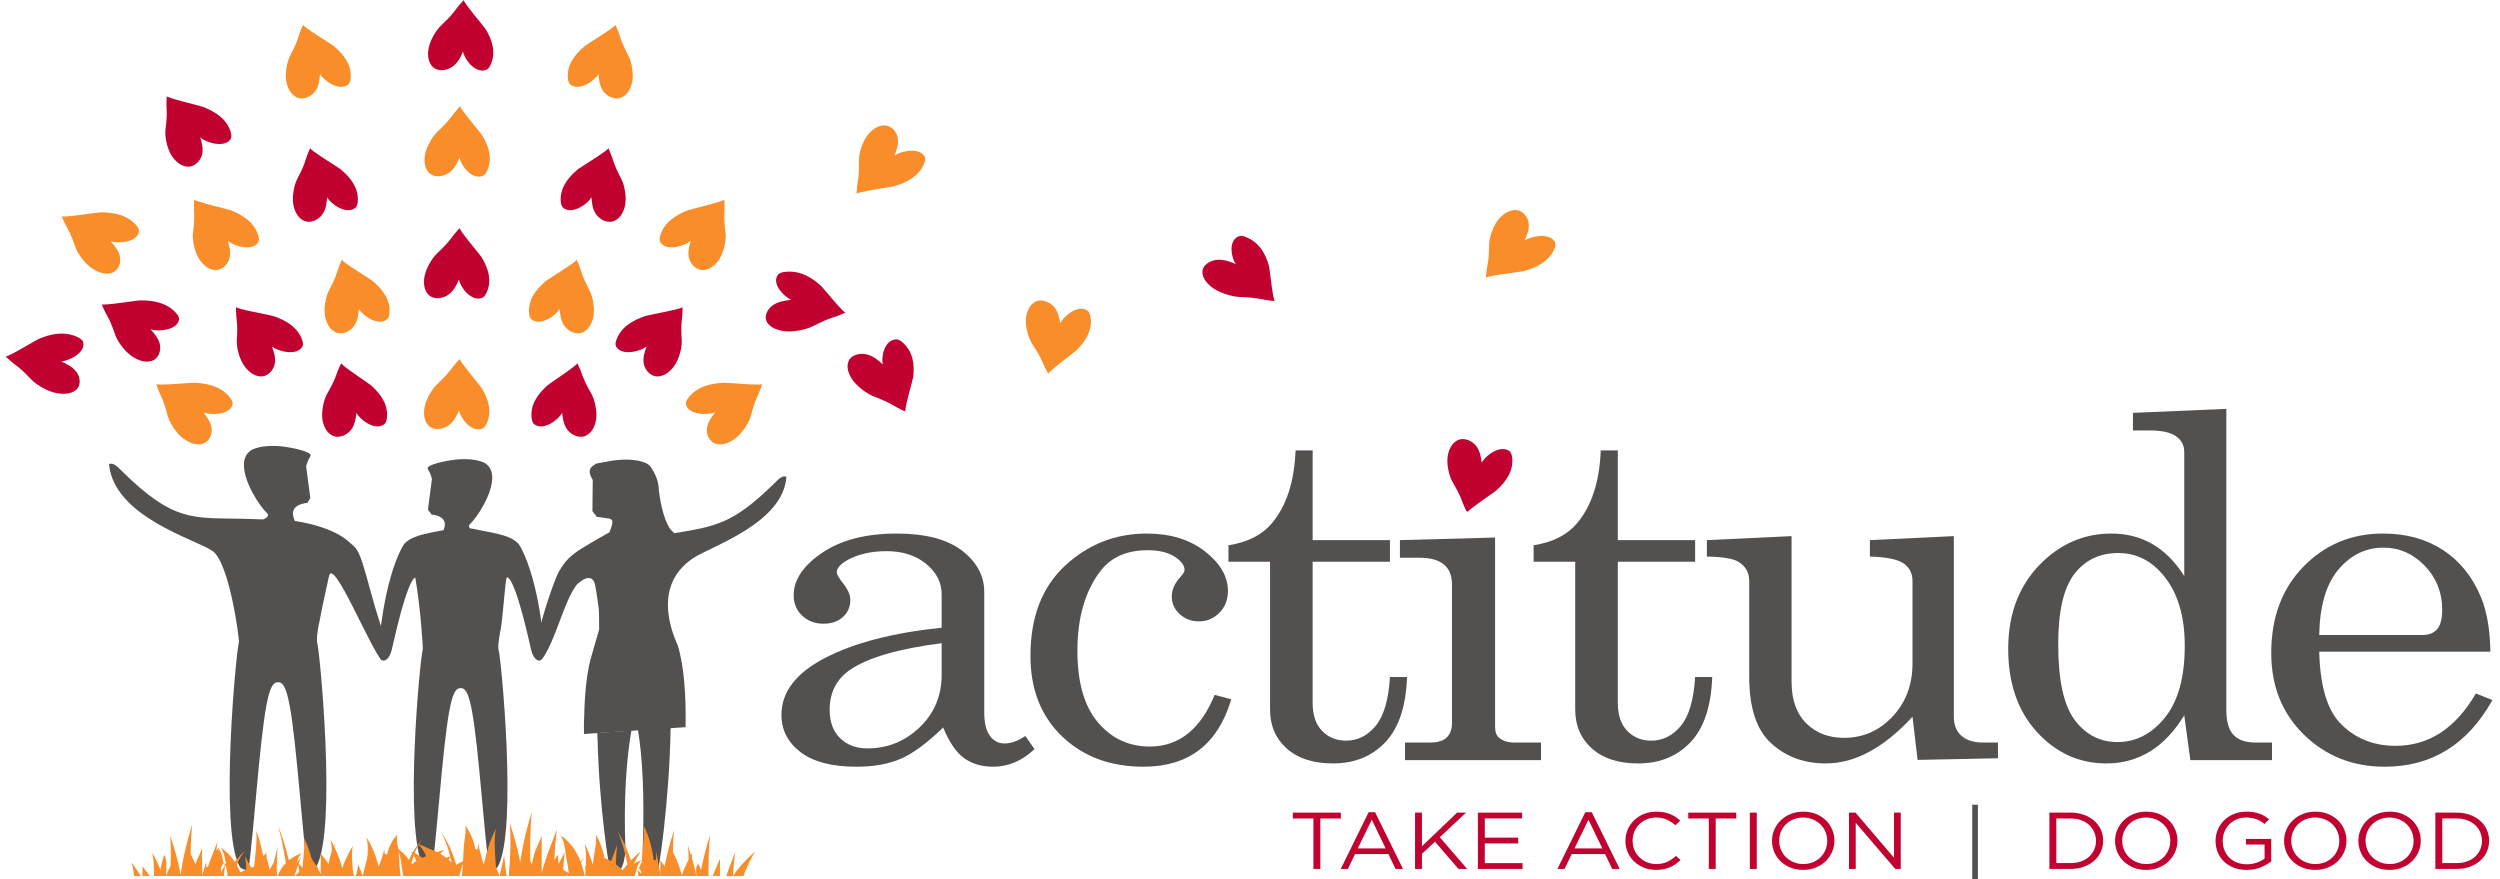 <svg width="236" height="83" viewBox="0 0 236 83" fill="none" xmlns="http://www.w3.org/2000/svg">
<g clip-path="url(#clip0_939_7118)">
<path d="M33.428 51.581C33.122 51.309 32.879 51.092 32.69 50.943C31.351 49.884 29.202 49.405 28.041 49.213L27.818 49.176L27.767 48.999C27.173 47.562 29.019 47.475 29.019 47.475L29.293 47.019L28.898 43.998L29.067 43.515C29.101 43.422 29.152 43.335 29.203 43.252C29.293 43.102 29.348 42.998 29.314 42.93C29.264 42.83 28.993 42.568 27.531 42.282C26.867 42.152 26.241 42.089 25.669 42.093C24.323 42.106 23.714 42.495 23.708 42.499C23.3 42.77 23.079 43.162 23.035 43.7C22.893 45.391 24.571 47.86 25.177 48.407C25.587 48.777 24.835 49.031 24.835 49.031L22.944 48.972C18.175 48.866 16.419 49.321 11.464 44.428C11.309 44.275 11.192 44.16 11.118 44.093C10.88 43.879 10.66 43.767 10.483 43.768C10.391 43.768 10.325 43.8 10.289 43.823C10.777 48.811 18.417 50.88 20.058 52.01C21.662 53.116 22.625 60.413 22.55 60.651C22.291 61.489 20.7 78.221 22.596 81.751C22.74 82.017 23.002 82.104 23.23 82.105C23.294 82.106 23.366 82.098 23.46 82.076C23.484 82.071 23.71 80.274 24.173 75.12C24.922 66.792 25.328 64.534 26.128 64.41L26.226 64.403C26.234 64.403 26.238 64.402 26.245 64.401C26.252 64.402 26.256 64.403 26.265 64.403L26.362 64.41C27.162 64.534 27.568 66.792 28.317 75.12C28.78 80.274 29.006 82.071 29.03 82.076C29.124 82.098 29.196 82.106 29.26 82.105C29.488 82.104 29.751 82.017 29.894 81.751C31.79 78.221 30.199 61.489 29.94 60.651C29.866 60.413 29.955 59.699 30.109 58.839H30.126C30.43 57.098 30.997 54.744 31.049 54.434C31.392 52.379 34.972 61.272 36.057 62.361L36.468 60.562C34.788 55.979 34.358 52.412 33.428 51.581Z" fill="#535050"/>
<path d="M49.108 51.577C48.483 50.437 46.284 50.309 44.533 49.892H44.398C44.268 49.786 44.186 49.638 44.383 49.459C44.971 48.929 46.596 46.537 46.459 44.899C46.416 44.378 46.201 43.998 45.806 43.736C45.8 43.732 45.211 43.355 43.907 43.343C43.352 43.339 42.746 43.4 42.103 43.526C40.687 43.802 40.424 44.057 40.375 44.153C40.343 44.22 40.396 44.321 40.483 44.465C40.533 44.546 40.582 44.63 40.615 44.72L40.779 45.188L40.396 48.115L40.75 48.581C40.75 48.581 42.449 48.64 41.874 50.033L41.87 50.045C40.278 50.36 38.551 50.587 38.009 51.577C36.132 55.006 35.753 61.17 35.721 61.187C35.69 62.82 36.687 62.656 36.997 61.27C38.316 55.368 38.973 54.577 39.202 54.519C39.705 57.389 39.944 61.194 39.905 61.322C39.654 62.133 38.112 78.342 39.949 81.762C40.088 82.02 40.342 82.104 40.563 82.105C40.625 82.106 40.695 82.098 40.786 82.077C40.809 82.072 41.028 80.331 41.477 75.339C42.203 67.27 42.595 65.082 43.371 64.963L43.465 64.957C43.474 64.957 43.477 64.954 43.484 64.954C43.491 64.954 43.495 64.957 43.503 64.957L43.597 64.963C44.373 65.082 44.766 67.27 45.491 75.339C45.94 80.331 46.159 82.072 46.182 82.077C46.273 82.098 46.343 82.106 46.405 82.105C46.626 82.104 46.88 82.02 47.019 81.762C48.856 78.342 47.314 62.133 47.064 61.322C46.992 61.09 47.078 60.399 47.228 59.566H47.244C47.485 58.186 47.648 55.312 47.817 54.547C47.817 54.547 48.419 53.658 50.12 61.27C50.429 62.656 51.426 62.82 51.395 61.187C51.364 61.17 50.985 55.006 49.108 51.577Z" fill="#535050"/>
<path d="M60.679 79.843C60.679 79.868 60.59 82.375 61.96 82.708C62.179 82.607 63.208 75.433 63.307 68.644L60.221 68.882C60.646 71.428 60.847 75.153 60.679 79.843Z" fill="#535050"/>
<path d="M56.398 69.658C56.404 69.75 56.411 69.831 56.417 69.916C56.563 76.186 57.541 82.615 57.754 82.708C59.125 82.393 59.036 80.016 59.036 79.992C58.866 75.519 59.128 71.644 59.606 68.97L60.815 68.869L56.389 69.192C56.393 69.346 56.39 69.509 56.398 69.658Z" fill="#535050"/>
<path d="M55.956 45.276C55.956 45.276 55.177 44.288 56.187 43.855C57.197 43.421 58.751 43.855 58.751 43.855L59.161 45.59L57.415 45.743L55.956 45.276Z" fill="#535050"/>
<path d="M74.058 44.967C73.891 44.966 73.686 45.071 73.462 45.271C73.393 45.335 73.283 45.443 73.138 45.586C69.171 49.504 67.507 49.685 63.653 50.336C63.521 50.214 63.399 50.085 63.281 49.954C62.573 48.969 62.232 46.856 62.182 46.067C62.123 45.149 61.646 44.429 61.646 44.429L61.636 44.432C61.525 44.17 61.355 43.953 61.106 43.788C61.1 43.784 60.496 43.398 59.16 43.385C58.592 43.381 57.971 43.444 57.312 43.573C55.861 43.857 56.236 43.755 56.186 43.855C56.153 43.923 55.79 44.353 55.879 44.501C55.93 44.584 55.753 44.704 55.788 44.797L55.955 45.276L55.925 48.258L56.346 48.793L57.519 48.955C57.657 49.068 58.086 48.903 57.529 50.251C57.529 50.251 56.238 50.956 54.864 51.804C53.47 52.664 53.129 53.375 52.752 53.969C52.549 54.289 51.402 57.215 50.639 60.569L51.256 62.1C52.478 60.348 53.263 56.709 54.44 55.202C54.44 55.202 55.587 54.021 56.053 54.866C56.053 54.866 56.053 54.866 56.053 54.866C56.059 54.875 56.064 54.889 56.071 54.899C56.098 54.954 56.124 55.015 56.146 55.087C56.197 55.254 56.381 56.349 56.524 57.477C56.576 58.508 56.555 59.431 56.555 59.432C56.474 59.741 56.424 59.853 55.889 61.738C55.421 63.245 55.207 65.253 55.154 67.416C55.117 68.067 55.112 68.691 55.13 69.288L59.556 68.991L61.63 68.832C61.631 68.838 61.632 68.845 61.633 68.852L64.719 68.645C64.768 65.727 64.591 62.891 63.977 60.918C63.952 60.734 61.115 55.491 65.504 52.644C67.204 51.541 73.917 49.391 74.24 45.019C74.206 44.997 74.144 44.967 74.058 44.967Z" fill="#535050"/>
<path d="M88.892 60.718C84.814 61.236 81.924 62.079 80.222 63.246C78.953 64.132 78.32 65.388 78.32 67.014C78.32 68.152 78.648 69.042 79.307 69.685C79.965 70.328 80.824 70.649 81.884 70.649C83.778 70.649 85.42 69.988 86.809 68.665C88.197 67.343 88.892 65.684 88.892 63.689V60.718ZM96.791 69.474L97.658 70.715C96.486 71.824 95.185 72.378 93.757 72.378C92.664 72.378 91.746 72.104 90.999 71.558C90.252 71.011 89.598 70.051 89.036 68.676C87.511 70.154 86.171 71.141 85.014 71.635C83.859 72.13 82.47 72.378 80.848 72.378C78.536 72.378 76.778 71.92 75.574 71.003C74.37 70.088 73.768 68.913 73.768 67.479C73.768 65.322 75.145 63.53 77.898 62.104C80.651 60.678 84.316 59.728 88.892 59.255V56.108C88.892 54.985 88.402 54.024 87.423 53.226C86.444 52.428 85.199 52.029 83.69 52.029C82.293 52.029 81.089 52.295 80.078 52.827C79.355 53.226 78.994 53.618 78.994 54.002C78.994 54.223 79.187 54.571 79.572 55.044C80.037 55.635 80.27 56.16 80.27 56.618C80.27 57.283 80.037 57.826 79.572 58.247C79.106 58.668 78.496 58.879 77.742 58.879C76.939 58.879 76.269 58.628 75.731 58.125C75.193 57.623 74.924 56.98 74.924 56.196C74.924 54.734 75.819 53.396 77.609 52.184C79.4 50.973 81.747 50.367 84.653 50.367C87.334 50.367 89.382 50.899 90.795 51.962C92.207 53.042 92.913 54.35 92.913 55.886V67.235C92.913 68.24 93.091 68.979 93.444 69.452C93.797 69.94 94.254 70.183 94.816 70.183C95.443 70.183 96.1 69.947 96.791 69.474Z" fill="#535050"/>
<path d="M114.664 65.595L116.229 66.016C114.977 70.257 112.215 72.378 107.944 72.378C104.814 72.378 102.253 71.424 100.262 69.518C98.271 67.612 97.275 65.078 97.275 61.915C97.275 58.25 98.368 55.409 100.551 53.392C102.735 51.375 105.303 50.367 108.258 50.367C110.475 50.367 112.305 50.928 113.748 52.051C115.194 53.174 115.917 54.423 115.917 55.797C115.917 56.625 115.647 57.309 115.109 57.848C114.572 58.388 113.932 58.657 113.196 58.657C112.473 58.657 111.862 58.428 111.365 57.972C110.866 57.516 110.617 56.963 110.617 56.315C110.617 55.667 110.891 55.049 111.437 54.459C111.692 54.179 111.821 53.958 111.821 53.796C111.821 53.369 111.508 52.953 110.882 52.548C110.256 52.143 109.405 51.94 108.33 51.94C106.371 51.94 104.886 52.597 103.875 53.911C102.429 55.815 101.707 58.324 101.707 61.438C101.707 64.405 102.349 66.653 103.634 68.18C104.918 69.707 106.555 70.472 108.546 70.472C111.291 70.472 113.331 68.846 114.664 65.595Z" fill="#535050"/>
<path d="M122.301 42.52H123.914V50.987H131.211V53.027H123.914V66.349C123.914 67.501 124.211 68.384 124.805 68.997C125.399 69.611 126.154 69.917 127.069 69.917C128.16 69.917 129.092 69.452 129.862 68.521C130.633 67.59 131.083 66.053 131.211 63.91H132.824C132.729 66.674 132.046 68.724 130.777 70.062C129.509 71.399 127.863 72.068 125.841 72.068C123.978 72.068 122.521 71.599 121.47 70.66C120.418 69.722 119.892 68.492 119.892 66.97V53.027H115.967V51.475C117.756 51.194 119.117 50.507 120.051 49.413C121.437 47.773 122.187 45.475 122.301 42.52Z" fill="#535050"/>
<path d="M132.153 50.987L141.136 50.743V68.609C141.136 69.097 141.265 69.444 141.521 69.652C141.891 69.947 142.356 70.094 142.918 70.094H145.471V71.757H132.635V70.094H135.019C135.726 70.094 136.242 69.936 136.572 69.618C136.901 69.301 137.066 68.839 137.066 68.233V55.155C137.066 54.327 136.809 53.703 136.296 53.281C135.781 52.86 135.019 52.65 134.008 52.65H132.153V50.987Z" fill="#535050"/>
<path d="M151.11 42.52H152.722V50.987H160.02V53.027H152.722V66.349C152.722 67.501 153.019 68.384 153.613 68.997C154.207 69.611 154.962 69.917 155.877 69.917C156.968 69.917 157.901 69.452 158.671 68.521C159.442 67.59 159.891 66.053 160.02 63.91H161.633C161.537 66.674 160.855 68.724 159.586 70.062C158.317 71.399 156.671 72.068 154.649 72.068C152.787 72.068 151.329 71.599 150.279 70.66C149.226 69.722 148.7 68.492 148.7 66.97V53.027H144.775V51.475C146.564 51.194 147.926 50.507 148.86 49.413C150.246 47.773 150.995 45.475 151.11 42.52Z" fill="#535050"/>
<path d="M169.125 50.611V64.376C169.125 66.061 169.585 67.361 170.506 68.277C171.428 69.193 172.617 69.652 174.076 69.652C175.869 69.652 177.395 68.983 178.654 67.645C179.911 66.308 180.54 64.635 180.54 62.624V54.844C180.54 54.135 180.263 53.585 179.709 53.193C179.155 52.802 178.092 52.583 176.519 52.539V50.987L184.441 50.611V67.656C184.441 68.44 184.682 69.042 185.164 69.463C185.645 69.884 186.32 70.094 187.187 70.094H188.608V71.58L181.021 71.735L180.54 67.656C179.194 69.12 177.839 70.221 176.476 70.959C175.113 71.698 173.735 72.068 172.34 72.068C170.305 72.068 168.598 71.439 167.219 70.183C165.824 68.942 165.127 66.836 165.127 63.866V54.844C165.127 54.046 164.783 53.44 164.092 53.027C163.611 52.731 162.623 52.568 161.13 52.539V50.987L169.125 50.611Z" fill="#535050"/>
<path d="M199.955 52.207C198.222 52.207 196.843 52.864 195.825 54.179C194.805 55.495 194.295 57.711 194.295 60.829C194.295 64.213 194.817 66.596 195.861 67.978C196.904 69.36 198.244 70.05 199.882 70.05C201.632 70.05 203.13 69.279 204.374 67.734C205.618 66.19 206.241 63.932 206.241 60.962C206.241 58.155 205.575 55.945 204.242 54.335C203.086 52.916 201.656 52.207 199.955 52.207ZM201.351 38.973L210.166 38.596V67.014C210.166 68.122 210.395 68.913 210.852 69.385C211.31 69.859 211.996 70.094 212.911 70.094H214.477V71.757H206.77L206.193 67.523C205.278 69.031 204.206 70.165 202.977 70.926C201.749 71.687 200.372 72.068 198.847 72.068C196.279 72.068 194.09 71.078 192.284 69.097C190.478 67.117 189.574 64.501 189.574 61.25C189.574 57.733 190.731 54.926 193.043 52.827C194.857 51.187 196.945 50.367 199.304 50.367C200.749 50.367 202.046 50.699 203.194 51.364C204.342 52.029 205.341 53.034 206.193 54.379V42.653C206.193 42.032 205.931 41.541 205.41 41.179C204.887 40.817 204.073 40.636 202.965 40.636H201.351V38.973Z" fill="#535050"/>
<path d="M218.935 59.942H228.712C229.29 59.942 229.738 59.762 230.061 59.399C230.381 59.038 230.542 58.421 230.542 57.548C230.542 55.923 229.991 54.542 228.892 53.404C227.792 52.266 226.496 51.697 225.003 51.697C223.333 51.697 221.916 52.384 220.752 53.758C219.589 55.133 218.982 57.194 218.935 59.942ZM235.093 61.517H218.935C219.014 64.679 219.656 66.911 220.86 68.211C222.241 69.674 223.999 70.406 226.134 70.406C229.282 70.406 231.81 68.757 233.721 65.462L235.287 66.083C232.942 70.28 229.554 72.378 225.124 72.378C222.104 72.378 219.564 71.373 217.502 69.363C215.438 67.354 214.406 64.782 214.406 61.649C214.406 58.28 215.422 55.557 217.453 53.481C219.483 51.405 221.984 50.367 224.955 50.367C227.138 50.367 229.025 50.884 230.615 51.919C232.204 52.953 233.399 54.438 234.202 56.374C234.764 57.733 235.061 59.448 235.093 61.517Z" fill="#535050"/>
<path d="M124.637 82.027H123.985V77.266H122.046V76.712H126.576V77.266H124.637V82.027Z" fill="#C10230"/>
<path d="M129.497 77.38L128.176 80.091H130.808L129.497 77.38ZM132.442 82.027H131.74L131.064 80.623H127.92L127.236 82.027H126.567L129.199 76.673H129.81L132.442 82.027Z" fill="#C10230"/>
<path d="M138.498 82.027H137.681L135.461 79.454L134.232 80.6V82.027H133.58V76.712H134.232V79.886L137.549 76.712H138.391L135.916 79.036L138.498 82.027Z" fill="#C10230"/>
<path d="M143.687 77.259H140.165V79.073H143.316V79.62H140.165V81.481H143.729V82.027H139.513V76.712H143.687V77.259Z" fill="#C10230"/>
<path d="M149.95 77.38L148.63 80.091H151.261L149.95 77.38ZM152.895 82.027H152.194L151.517 80.623H148.374L147.689 82.027H147.021L149.653 76.673H150.263L152.895 82.027Z" fill="#C10230"/>
<path d="M158.18 81.568C158.018 81.682 157.843 81.78 157.655 81.861C157.469 81.942 157.268 82.005 157.054 82.05C156.839 82.097 156.6 82.119 156.336 82.119C155.918 82.119 155.532 82.048 155.181 81.906C154.829 81.764 154.523 81.571 154.265 81.326C154.007 81.08 153.804 80.79 153.659 80.456C153.512 80.121 153.439 79.762 153.439 79.378C153.439 78.998 153.512 78.64 153.659 78.307C153.804 77.972 154.007 77.68 154.265 77.43C154.523 77.179 154.831 76.982 155.189 76.837C155.547 76.693 155.937 76.621 156.361 76.621C156.624 76.621 156.862 76.641 157.074 76.681C157.286 76.722 157.483 76.779 157.664 76.852C157.845 76.925 158.014 77.015 158.167 77.118C158.321 77.222 158.47 77.337 158.613 77.464L158.167 77.904C157.92 77.692 157.654 77.516 157.371 77.381C157.088 77.243 156.748 77.175 156.352 77.175C156.033 77.175 155.738 77.231 155.465 77.342C155.193 77.454 154.957 77.608 154.756 77.805C154.555 78.003 154.398 78.235 154.285 78.501C154.172 78.766 154.117 79.053 154.117 79.362C154.117 79.671 154.172 79.96 154.285 80.228C154.398 80.496 154.555 80.73 154.756 80.927C154.957 81.124 155.193 81.28 155.465 81.394C155.738 81.508 156.033 81.564 156.352 81.564C156.748 81.564 157.09 81.497 157.376 81.364C157.661 81.229 157.942 81.04 158.217 80.798L158.646 81.185C158.498 81.327 158.342 81.454 158.18 81.568Z" fill="#C10230"/>
<path d="M161.962 82.027H161.311V77.266H159.372V76.712H163.902V77.266H161.962V82.027Z" fill="#C10230"/>
<path d="M165.84 76.712V82.027H165.188V76.712H165.84Z" fill="#C10230"/>
<path d="M172.322 78.519C172.209 78.251 172.051 78.018 171.848 77.821C171.643 77.623 171.404 77.466 171.125 77.35C170.847 77.234 170.544 77.175 170.213 77.175C169.884 77.175 169.58 77.232 169.302 77.346C169.024 77.46 168.787 77.616 168.588 77.813C168.39 78.01 168.235 78.242 168.122 78.507C168.009 78.774 167.953 79.059 167.953 79.362C167.953 79.666 168.009 79.952 168.122 80.22C168.235 80.489 168.393 80.722 168.597 80.919C168.801 81.117 169.041 81.273 169.319 81.389C169.597 81.507 169.901 81.564 170.231 81.564C170.56 81.564 170.865 81.508 171.142 81.394C171.42 81.28 171.658 81.124 171.856 80.927C172.054 80.73 172.209 80.497 172.322 80.232C172.435 79.966 172.492 79.681 172.492 79.378C172.492 79.073 172.435 78.788 172.322 78.519ZM172.953 80.413C172.81 80.746 172.609 81.038 172.351 81.292C172.093 81.544 171.782 81.746 171.418 81.895C171.056 82.044 170.654 82.119 170.213 82.119C169.774 82.119 169.374 82.046 169.013 81.898C168.653 81.752 168.344 81.554 168.086 81.303C167.826 81.052 167.627 80.761 167.487 80.429C167.346 80.097 167.276 79.747 167.276 79.378C167.276 79.008 167.348 78.657 167.491 78.326C167.634 77.994 167.835 77.701 168.093 77.449C168.351 77.195 168.663 76.994 169.026 76.844C169.389 76.696 169.79 76.621 170.231 76.621C170.67 76.621 171.07 76.694 171.431 76.841C171.791 76.988 172.1 77.186 172.36 77.437C172.618 77.687 172.817 77.979 172.957 78.31C173.098 78.642 173.168 78.993 173.168 79.362C173.168 79.732 173.096 80.082 172.953 80.413Z" fill="#C10230"/>
<path d="M178.794 76.712H179.43V82.027H178.91L175.18 77.669V82.027H174.545V76.712H175.156L178.794 80.972V76.712Z" fill="#C10230"/>
<path d="M186.179 83V75.968H186.715V83H186.179Z" fill="#535050"/>
<path d="M197.692 78.55C197.58 78.291 197.42 78.067 197.214 77.877C197.007 77.687 196.756 77.538 196.459 77.43C196.162 77.32 195.831 77.266 195.469 77.266H194.115V81.473H195.469C195.831 81.473 196.162 81.42 196.459 81.314C196.756 81.208 197.007 81.06 197.214 80.87C197.42 80.68 197.58 80.458 197.692 80.205C197.805 79.952 197.862 79.676 197.862 79.377C197.862 79.084 197.805 78.807 197.692 78.55ZM198.315 80.413C198.167 80.74 197.956 81.023 197.685 81.261C197.412 81.498 197.087 81.686 196.71 81.823C196.334 81.959 195.919 82.027 195.469 82.027H193.464V76.712H195.469C195.919 76.712 196.334 76.779 196.71 76.913C197.087 77.047 197.412 77.234 197.685 77.471C197.956 77.709 198.167 77.99 198.315 78.314C198.464 78.638 198.538 78.987 198.538 79.362C198.538 79.736 198.464 80.087 198.315 80.413Z" fill="#C10230"/>
<path d="M204.705 78.519C204.593 78.251 204.434 78.018 204.231 77.821C204.028 77.623 203.787 77.466 203.509 77.35C203.232 77.234 202.927 77.175 202.598 77.175C202.268 77.175 201.964 77.232 201.686 77.346C201.407 77.46 201.17 77.616 200.972 77.813C200.774 78.01 200.619 78.242 200.506 78.507C200.394 78.774 200.337 79.059 200.337 79.362C200.337 79.666 200.394 79.952 200.506 80.22C200.619 80.489 200.777 80.722 200.981 80.919C201.184 81.117 201.425 81.273 201.702 81.389C201.98 81.507 202.284 81.564 202.614 81.564C202.944 81.564 203.248 81.508 203.526 81.394C203.803 81.28 204.041 81.124 204.239 80.927C204.438 80.73 204.593 80.497 204.705 80.232C204.819 79.966 204.875 79.681 204.875 79.378C204.875 79.073 204.819 78.788 204.705 78.519ZM205.337 80.413C205.194 80.746 204.993 81.038 204.734 81.292C204.476 81.544 204.165 81.746 203.802 81.895C203.439 82.044 203.038 82.119 202.598 82.119C202.157 82.119 201.757 82.046 201.397 81.898C201.037 81.752 200.728 81.554 200.469 81.303C200.211 81.052 200.011 80.761 199.87 80.429C199.731 80.097 199.66 79.747 199.66 79.378C199.66 79.008 199.732 78.657 199.875 78.326C200.018 77.994 200.218 77.701 200.477 77.449C200.736 77.195 201.046 76.994 201.409 76.844C201.773 76.696 202.174 76.621 202.614 76.621C203.054 76.621 203.454 76.694 203.815 76.841C204.174 76.988 204.485 77.186 204.743 77.437C205.001 77.687 205.201 77.979 205.341 78.31C205.481 78.642 205.551 78.993 205.551 79.362C205.551 79.732 205.479 80.082 205.337 80.413Z" fill="#C10230"/>
<path d="M213.41 81.88C213.016 82.039 212.575 82.119 212.085 82.119C211.629 82.119 211.221 82.048 210.86 81.906C210.5 81.764 210.192 81.57 209.936 81.321C209.681 81.073 209.485 80.782 209.35 80.448C209.215 80.114 209.148 79.757 209.148 79.378C209.148 79.013 209.219 78.663 209.359 78.33C209.499 77.995 209.695 77.701 209.949 77.449C210.201 77.195 210.506 76.994 210.86 76.844C211.215 76.696 211.609 76.621 212.045 76.621C212.286 76.621 212.507 76.635 212.709 76.667C212.909 76.697 213.096 76.742 213.269 76.803C213.443 76.864 213.605 76.938 213.756 77.027C213.908 77.115 214.055 77.215 214.198 77.327L213.777 77.782C213.667 77.692 213.551 77.609 213.431 77.536C213.31 77.463 213.179 77.399 213.038 77.346C212.899 77.293 212.744 77.251 212.577 77.221C212.409 77.19 212.223 77.175 212.02 77.175C211.701 77.175 211.406 77.234 211.137 77.351C210.867 77.467 210.636 77.625 210.443 77.822C210.251 78.019 210.1 78.251 209.99 78.518C209.879 78.784 209.825 79.067 209.825 79.366C209.825 79.686 209.878 79.981 209.986 80.252C210.093 80.524 210.246 80.758 210.443 80.956C210.642 81.154 210.881 81.308 211.161 81.42C211.443 81.532 211.759 81.587 212.11 81.587C212.44 81.587 212.751 81.536 213.043 81.431C213.334 81.327 213.579 81.201 213.777 81.053V79.727H212.02V79.195H214.404V81.308C214.134 81.531 213.803 81.721 213.41 81.88Z" fill="#C10230"/>
<path d="M220.662 78.519C220.55 78.251 220.391 78.018 220.188 77.821C219.984 77.623 219.744 77.466 219.465 77.35C219.188 77.234 218.884 77.175 218.554 77.175C218.224 77.175 217.921 77.232 217.642 77.346C217.365 77.46 217.127 77.616 216.929 77.813C216.73 78.01 216.575 78.242 216.462 78.507C216.35 78.774 216.294 79.059 216.294 79.362C216.294 79.666 216.35 79.952 216.462 80.22C216.575 80.489 216.734 80.722 216.937 80.919C217.141 81.117 217.381 81.273 217.659 81.389C217.937 81.507 218.241 81.564 218.571 81.564C218.901 81.564 219.205 81.508 219.483 81.394C219.76 81.28 219.998 81.124 220.196 80.927C220.394 80.73 220.55 80.497 220.662 80.232C220.775 79.966 220.832 79.681 220.832 79.378C220.832 79.073 220.775 78.788 220.662 78.519ZM221.294 80.413C221.15 80.746 220.949 81.038 220.691 81.292C220.433 81.544 220.122 81.746 219.759 81.895C219.396 82.044 218.994 82.119 218.554 82.119C218.114 82.119 217.714 82.046 217.354 81.898C216.994 81.752 216.684 81.554 216.426 81.303C216.167 81.052 215.968 80.761 215.827 80.429C215.687 80.097 215.616 79.747 215.616 79.378C215.616 79.008 215.688 78.657 215.831 78.326C215.975 77.994 216.175 77.701 216.434 77.449C216.692 77.195 217.003 76.994 217.366 76.844C217.73 76.696 218.131 76.621 218.571 76.621C219.011 76.621 219.411 76.694 219.771 76.841C220.131 76.988 220.441 77.186 220.7 77.437C220.958 77.687 221.157 77.979 221.297 78.31C221.438 78.642 221.508 78.993 221.508 79.362C221.508 79.732 221.436 80.082 221.294 80.413Z" fill="#C10230"/>
<path d="M227.675 78.519C227.562 78.251 227.404 78.018 227.201 77.821C226.998 77.623 226.757 77.466 226.479 77.35C226.202 77.234 225.897 77.175 225.568 77.175C225.237 77.175 224.933 77.232 224.656 77.346C224.377 77.46 224.139 77.616 223.942 77.813C223.744 78.01 223.588 78.242 223.475 78.507C223.363 78.774 223.307 79.059 223.307 79.362C223.307 79.666 223.363 79.952 223.475 80.22C223.588 80.489 223.746 80.722 223.95 80.919C224.154 81.117 224.394 81.273 224.672 81.389C224.95 81.507 225.253 81.564 225.583 81.564C225.914 81.564 226.218 81.508 226.495 81.394C226.773 81.28 227.011 81.124 227.209 80.927C227.407 80.73 227.562 80.497 227.675 80.232C227.788 79.966 227.844 79.681 227.844 79.378C227.844 79.073 227.788 78.788 227.675 78.519ZM228.306 80.413C228.164 80.746 227.962 81.038 227.704 81.292C227.445 81.544 227.135 81.746 226.772 81.895C226.409 82.044 226.007 82.119 225.568 82.119C225.127 82.119 224.727 82.046 224.367 81.898C224.006 81.752 223.697 81.554 223.439 81.303C223.18 81.052 222.98 80.761 222.84 80.429C222.701 80.097 222.63 79.747 222.63 79.378C222.63 79.008 222.702 78.657 222.845 78.326C222.987 77.994 223.188 77.701 223.446 77.449C223.706 77.195 224.016 76.994 224.379 76.844C224.742 76.696 225.144 76.621 225.583 76.621C226.023 76.621 226.423 76.694 226.785 76.841C227.144 76.988 227.454 77.186 227.712 77.437C227.971 77.687 228.171 77.979 228.31 78.31C228.451 78.642 228.521 78.993 228.521 79.362C228.521 79.732 228.449 80.082 228.306 80.413Z" fill="#C10230"/>
<path d="M234.127 78.55C234.014 78.291 233.855 78.067 233.649 77.877C233.443 77.687 233.191 77.538 232.894 77.43C232.597 77.32 232.267 77.266 231.904 77.266H230.551V81.473H231.904C232.267 81.473 232.597 81.42 232.894 81.314C233.191 81.208 233.443 81.06 233.649 80.87C233.855 80.68 234.014 80.458 234.127 80.205C234.24 79.952 234.297 79.676 234.297 79.377C234.297 79.084 234.24 78.807 234.127 78.55ZM234.75 80.413C234.602 80.74 234.392 81.023 234.12 81.261C233.847 81.498 233.522 81.686 233.146 81.823C232.769 81.959 232.355 82.027 231.904 82.027H229.898V76.712H231.904C232.355 76.712 232.769 76.779 233.146 76.913C233.522 77.047 233.847 77.234 234.12 77.471C234.392 77.709 234.602 77.99 234.75 78.314C234.899 78.638 234.973 78.987 234.973 79.362C234.973 79.736 234.899 80.087 234.75 80.413Z" fill="#C10230"/>
<path d="M12.582 33.719C13.117 34.042 13.694 34.225 14.241 34.093C14.965 33.918 15.236 33.103 15.086 32.482C14.956 31.947 14.591 31.503 14.219 31.094C14.945 31.321 16.714 31.177 16.896 30.192C16.936 29.974 16.806 29.768 16.664 29.6C15.806 28.59 14.483 28.327 13.159 28.36C12.884 28.367 9.609 28.891 9.594 28.714C10.179 30.118 10.229 29.729 10.892 31.642C11.104 32.253 11.824 33.26 12.582 33.719Z" fill="#C10230"/>
<path d="M80.349 35.661C80.049 35.141 79.904 34.595 80.098 34.106C80.354 33.459 81.26 33.285 81.919 33.481C82.485 33.649 82.931 34.025 83.34 34.404C83.162 33.716 83.481 32.109 84.563 32.034C84.803 32.017 85.014 32.155 85.182 32.301C86.196 33.18 86.358 34.418 86.2 35.628C86.167 35.879 85.297 38.832 85.487 38.862C84.022 38.196 84.447 38.187 82.439 37.402C81.798 37.151 80.776 36.399 80.349 35.661Z" fill="#C10230"/>
<path d="M73.924 31.247C73.293 31.143 72.739 30.911 72.44 30.469C72.045 29.883 72.457 29.119 73.03 28.764C73.524 28.458 74.121 28.367 74.697 28.305C74 28.01 72.823 26.786 73.427 25.956C73.561 25.772 73.81 25.705 74.038 25.673C75.415 25.483 76.573 26.129 77.509 26.991C77.703 27.17 79.689 29.624 79.832 29.505C78.359 30.154 78.614 29.84 76.703 30.809C76.092 31.118 74.817 31.394 73.924 31.247Z" fill="#C10230"/>
<path d="M63.581 34.636C63.207 35.114 62.739 35.474 62.177 35.53C61.432 35.604 60.863 34.931 60.763 34.302C60.677 33.76 60.846 33.225 61.036 32.721C60.444 33.171 58.736 33.617 58.185 32.756C58.063 32.566 58.105 32.33 58.173 32.127C58.583 30.902 59.717 30.222 60.967 29.819C61.226 29.735 64.489 29.15 64.435 28.98C64.432 30.483 64.235 30.136 64.356 32.141C64.394 32.782 64.112 33.958 63.581 34.636Z" fill="#C10230"/>
<path d="M5.433 37.128C6.064 37.226 6.672 37.181 7.115 36.858C7.703 36.43 7.596 35.583 7.187 35.07C6.835 34.628 6.308 34.357 5.788 34.119C6.553 34.058 8.11 33.274 7.848 32.305C7.789 32.09 7.58 31.949 7.377 31.848C6.151 31.239 4.824 31.487 3.626 32.006C3.377 32.114 0.606 33.803 0.515 33.647C1.662 34.716 1.538 34.342 2.98 35.849C3.441 36.331 4.538 36.987 5.433 37.128Z" fill="#C10230"/>
<path d="M23.129 34.636C23.503 35.114 23.971 35.474 24.533 35.53C25.278 35.604 25.847 34.931 25.947 34.302C26.033 33.76 25.863 33.225 25.674 32.721C26.266 33.171 27.974 33.617 28.525 32.756C28.647 32.566 28.605 32.33 28.537 32.127C28.128 30.902 26.993 30.222 25.743 29.819C25.484 29.735 22.221 29.15 22.275 28.98C22.278 30.483 22.475 30.136 22.354 32.141C22.316 32.782 22.598 33.958 23.129 34.636Z" fill="#C10230"/>
<path d="M30.465 39.755C30.593 40.332 30.858 40.838 31.346 41.102C31.991 41.451 32.811 41.054 33.183 40.518C33.504 40.056 33.589 39.505 33.642 38.974C33.98 39.608 35.337 40.662 36.224 40.086C36.42 39.958 36.488 39.728 36.517 39.517C36.691 38.245 35.961 37.196 35.003 36.355C34.803 36.18 32.092 34.411 32.217 34.276C31.547 35.648 31.882 35.406 30.875 37.187C30.554 37.757 30.285 38.936 30.465 39.755Z" fill="#C10230"/>
<path d="M16.246 14.759C16.59 15.255 17.036 15.639 17.594 15.724C18.333 15.836 18.942 15.194 19.08 14.57C19.198 14.033 19.062 13.491 18.904 12.977C19.467 13.457 21.145 13.991 21.747 13.16C21.881 12.976 21.854 12.738 21.798 12.532C21.463 11.288 20.372 10.55 19.149 10.083C18.895 9.986 15.672 9.234 15.737 9.067C15.649 10.569 15.866 10.232 15.624 12.227C15.546 12.866 15.757 14.055 16.246 14.759Z" fill="#C10230"/>
<path d="M27.729 19.504C27.878 20.077 28.161 20.574 28.658 20.822C29.316 21.152 30.12 20.73 30.473 20.183C30.777 19.711 30.841 19.158 30.875 18.625C31.236 19.248 32.63 20.259 33.496 19.657C33.688 19.523 33.746 19.291 33.768 19.079C33.896 17.802 33.128 16.776 32.139 15.965C31.934 15.797 29.159 14.113 29.279 13.974C28.66 15.365 28.986 15.114 28.045 16.925C27.744 17.504 27.518 18.691 27.729 19.504Z" fill="#C10230"/>
<path d="M40.422 4.794C40.367 5.381 40.466 5.935 40.852 6.316C41.363 6.819 42.272 6.652 42.794 6.235C43.244 5.876 43.494 5.37 43.709 4.874C43.838 5.57 44.815 6.935 45.842 6.614C46.07 6.543 46.206 6.34 46.298 6.145C46.857 4.971 46.48 3.774 45.821 2.717C45.684 2.498 43.627 0.094 43.789 -0.002C42.725 1.138 43.12 0.994 41.606 2.439C41.122 2.902 40.501 3.962 40.422 4.794Z" fill="#C10230"/>
<path d="M40.039 26.318C39.983 26.905 40.082 27.459 40.468 27.839C40.98 28.343 41.888 28.175 42.41 27.759C42.86 27.399 43.111 26.893 43.326 26.397C43.454 27.094 44.431 28.459 45.459 28.138C45.686 28.067 45.822 27.864 45.915 27.669C46.474 26.494 46.097 25.297 45.437 24.241C45.3 24.021 43.243 21.617 43.406 21.521C42.341 22.661 42.736 22.517 41.222 23.963C40.739 24.425 40.117 25.485 40.039 26.318Z" fill="#C10230"/>
<path d="M114.333 27.065C113.854 26.674 113.512 26.209 113.509 25.688C113.505 24.999 114.289 24.546 114.98 24.519C115.575 24.495 116.135 24.704 116.661 24.929C116.235 24.341 115.926 22.732 116.912 22.315C117.131 22.223 117.381 22.285 117.594 22.368C118.876 22.868 119.496 23.976 119.805 25.161C119.869 25.407 120.17 28.454 120.359 28.422C118.735 28.266 119.13 28.121 116.951 28.028C116.254 27.998 115.011 27.62 114.333 27.065Z" fill="#C10230"/>
<path d="M56.243 39.755C56.115 40.332 55.85 40.838 55.363 41.102C54.717 41.451 53.898 41.054 53.525 40.518C53.205 40.056 53.12 39.505 53.067 38.974C52.729 39.608 51.372 40.662 50.485 40.086C50.288 39.958 50.221 39.728 50.192 39.517C50.018 38.245 50.748 37.196 51.706 36.355C51.905 36.18 54.617 34.411 54.492 34.276C55.161 35.648 54.827 35.406 55.833 37.187C56.155 37.757 56.424 38.936 56.243 39.755Z" fill="#C10230"/>
<path d="M58.981 19.504C58.832 20.077 58.549 20.574 58.052 20.822C57.394 21.152 56.589 20.73 56.237 20.183C55.933 19.711 55.868 19.158 55.835 18.625C55.474 19.248 54.079 20.259 53.214 19.657C53.022 19.523 52.963 19.291 52.942 19.079C52.814 17.802 53.582 16.776 54.57 15.965C54.776 15.797 57.551 14.113 57.43 13.974C58.049 15.365 57.724 15.114 58.665 16.925C58.965 17.504 59.192 18.691 58.981 19.504Z" fill="#C10230"/>
<path d="M136.682 42.941C136.803 42.362 137.061 41.854 137.546 41.585C138.187 41.228 139.011 41.617 139.39 42.149C139.717 42.607 139.808 43.157 139.868 43.688C140.198 43.05 141.542 41.982 142.436 42.548C142.634 42.673 142.704 42.903 142.736 43.114C142.926 44.384 142.209 45.441 141.262 46.292C141.091 46.446 139.042 47.821 138.587 48.268C138.538 48.317 138.45 48.295 138.42 48.234C137.842 47.053 138.109 47.199 137.124 45.504C136.795 44.938 136.511 43.762 136.682 42.941Z" fill="#C10230"/>
<path d="M20.46 82.694H20.467L20.49 82.647C20.482 82.621 20.474 82.596 20.466 82.571C20.464 82.612 20.462 82.653 20.46 82.694Z" fill="#F88D2A"/>
<path d="M20.657 80.113C20.583 80.75 20.535 81.398 20.498 82.008C20.537 82.014 20.572 82.036 20.591 82.07C20.624 82.128 20.659 82.183 20.694 82.239C20.824 81.985 20.958 81.728 21.096 81.47C21.026 81.002 20.913 80.455 20.657 80.113Z" fill="#F88D2A"/>
<path d="M28.301 82.694C28.305 82.62 28.31 82.545 28.315 82.471C28.323 82.356 28.331 82.241 28.335 82.125C28.335 82.115 28.336 82.104 28.336 82.093C28.239 82.271 28.136 82.478 28.032 82.694H28.301Z" fill="#F88D2A"/>
<path d="M34.831 82.694C34.846 81.666 34.891 80.782 34.971 79.971C34.663 80.982 34.43 81.862 34.247 82.694H34.831Z" fill="#F88D2A"/>
<path d="M35.905 82.231C35.848 82.386 35.784 82.54 35.716 82.694H35.906L35.905 82.284C35.905 82.266 35.905 82.249 35.905 82.231Z" fill="#F88D2A"/>
<path d="M32.292 82.11L32.256 82.124V81.978C32.256 81.947 32.256 81.914 32.256 81.883C32.153 82.1 32.044 82.312 31.938 82.519L31.849 82.694H32.348L32.348 82.69C32.328 82.495 32.309 82.301 32.292 82.11Z" fill="#F88D2A"/>
<path d="M32.955 82.694H33.391C33.247 82.171 33.084 81.615 32.891 80.988C32.934 81.502 32.955 82.06 32.955 82.694Z" fill="#F88D2A"/>
<path d="M37.43 80.038C37.754 80.502 37.851 81.233 37.926 81.795C37.949 81.974 37.971 82.136 37.997 82.268C38.019 82.378 38.036 82.489 38.053 82.599L38.067 82.694H39.378C39.166 82.089 38.916 81.597 38.598 81.158C38.383 80.861 37.911 80.32 37.43 80.038Z" fill="#F88D2A"/>
<path d="M37.355 81.607C37.295 81.763 37.234 81.919 37.172 82.074L37.115 82.221C37.071 82.333 37.029 82.445 36.986 82.557L36.934 82.694H37.316C37.314 82.691 37.312 82.689 37.31 82.686L37.237 82.577L37.241 82.544C37.275 82.215 37.313 81.904 37.355 81.607Z" fill="#F88D2A"/>
<path d="M15.53 80.606L15.527 80.622C15.532 80.621 15.541 80.622 15.549 80.619L15.53 80.606Z" fill="#F88D2A"/>
<path d="M15.227 81.69C15.186 81.865 15.155 82.004 15.13 82.073C15.072 82.233 15.017 82.406 14.957 82.616L14.934 82.694H15.665C15.669 82.628 15.673 82.558 15.677 82.484C15.712 81.919 15.758 81.162 15.523 80.694C15.42 80.849 15.287 81.429 15.227 81.69Z" fill="#F88D2A"/>
<path d="M23.135 80.805C23.243 81.336 23.281 81.941 23.259 82.694H23.867L23.759 82.353C23.588 81.814 23.375 81.287 23.135 80.805Z" fill="#F88D2A"/>
<path d="M25.624 82.341L25.512 82.244C25.348 82.1 25.201 81.989 25.063 81.906L25.01 81.874L24.999 81.793C24.841 80.551 24.576 79.438 24.192 78.407C24.263 79.247 24.166 80.144 24.071 81.017C24.035 81.351 24 81.678 23.976 81.992L23.925 82.694H26.072C26.103 81.716 26.143 80.812 26.194 79.961C26.049 80.613 25.892 81.254 25.737 81.88L25.624 82.341Z" fill="#F88D2A"/>
<path d="M30.74 82.694H31.498C31.461 81.705 31.442 80.594 31.593 79.508C31.243 80.521 30.963 81.57 30.74 82.694Z" fill="#F88D2A"/>
<path d="M18.77 80.808C18.612 81.159 18.448 81.521 18.353 81.891C18.3 82.095 18.255 82.301 18.211 82.507L18.171 82.694H19.082C19.083 81.823 19.081 80.952 19.076 80.084C18.986 80.331 18.878 80.572 18.77 80.808Z" fill="#F88D2A"/>
<path d="M17.14 81.998L17.049 82.587L16.932 82.002C16.719 80.94 16.402 79.912 16.06 78.837C16.18 80.199 16.129 81.533 16.056 82.694H18.004L18.001 82.489C17.979 80.997 17.983 79.413 18.139 77.83C17.643 79.46 17.339 80.737 17.14 81.998Z" fill="#F88D2A"/>
<path d="M42.563 81.131L42.623 81.417L42.37 81.177C42.308 81.118 42.254 81.067 42.195 81.018C41.877 80.749 41.177 80.345 40.505 80.124L40.483 80.115C40.191 79.947 39.856 79.805 39.485 79.692C40.03 80.261 40.269 80.841 40.415 81.29L40.559 81.731L40.218 81.337C39.816 80.871 39.288 80.529 38.769 80.392C38.837 80.458 38.897 80.528 38.946 80.599C39.09 80.814 39.204 81.037 39.286 81.262C39.46 81.676 39.554 82.103 39.646 82.515C39.658 82.575 39.668 82.633 39.677 82.691V82.694H43.369C43.003 81.266 42.5 79.698 41.567 78.457C42.025 79.237 42.347 80.106 42.563 81.131Z" fill="#F88D2A"/>
<path d="M61.916 81.189L61.705 81.192C61.548 79.956 61.231 78.862 60.758 77.932C60.823 78.572 60.755 79.253 60.689 79.916L60.636 80.483C60.622 80.644 60.611 80.803 60.605 80.959C60.587 81.425 60.556 81.898 60.526 82.356L60.504 82.694H62.37C62.214 81.916 62.067 81.151 61.978 80.392C61.958 80.673 61.936 80.944 61.916 81.189Z" fill="#F88D2A"/>
<path d="M59.565 81.225L59.51 81.063C59.195 80.139 58.798 79.285 58.306 78.473C58.702 79.397 58.997 80.394 59.219 81.546L59.228 81.591L59.198 81.625C59.076 81.762 58.959 81.9 58.847 82.042L58.773 82.134L58.686 82.053C58.527 81.905 58.349 81.756 58.168 81.622L58.126 81.591L58.129 81.542C58.159 80.907 58.2 80.322 58.252 79.769C58.102 80.2 57.939 80.623 57.78 81.036L57.681 81.295L57.569 81.232C57.408 81.142 57.257 81.069 57.12 81.016L57.067 80.995L57.057 80.944C56.898 80.148 56.633 79.436 56.25 78.777C56.32 79.315 56.223 79.889 56.129 80.448C56.093 80.661 56.057 80.87 56.033 81.071L55.967 81.654L55.816 81.179C55.645 80.638 55.431 80.109 55.191 79.628C55.362 80.473 55.339 81.373 55.288 82.165L55.254 82.694H59.942C59.925 82.616 59.91 82.538 59.894 82.461C59.848 82.239 59.801 82.01 59.739 81.795L59.73 81.762L59.744 81.732C59.951 81.281 60.184 80.843 60.437 80.427L60.475 80.366C60.179 80.626 59.921 80.868 59.689 81.1L59.565 81.225Z" fill="#F88D2A"/>
<path d="M62.588 82.694H63.602L63.586 82.311C63.528 80.995 63.467 79.639 63.65 78.335C63.178 79.7 62.83 81.133 62.588 82.694Z" fill="#F88D2A"/>
<path d="M52.75 81.278L52.709 81.291C52.71 81.293 52.711 81.297 52.712 81.299L52.75 81.278Z" fill="#F88D2A"/>
<path d="M54.084 79.984C53.87 79.689 53.396 79.146 52.914 78.864C53.18 79.24 53.293 79.79 53.367 80.3L53.371 80.328L53.365 80.341L53.458 80.95C53.466 81.001 53.475 81.049 53.483 81.093C53.586 81.613 53.66 82.13 53.713 82.521L53.737 82.694H55.209L55.078 82.182C54.86 81.327 54.535 80.608 54.084 79.984Z" fill="#F88D2A"/>
<path d="M47.584 80.736C47.52 81.156 47.42 81.571 47.323 81.975C47.266 82.215 47.208 82.453 47.157 82.694H47.828L47.823 82.658C47.728 82.013 47.64 81.377 47.584 80.736Z" fill="#F88D2A"/>
<path d="M53.179 82.056L53.16 82.029L53.178 81.776C53.197 81.506 53.217 81.228 53.248 80.954L53.304 80.454C53.151 80.743 53.002 81.029 52.858 81.313L52.773 81.479L52.764 81.466L52.772 81.489L52.672 81.689C52.605 81.821 52.539 81.953 52.478 82.084L52.248 82.575L52.275 82.041C52.333 80.85 52.393 79.776 52.529 78.695L52.552 78.506L52.554 78.507C52.564 78.431 52.574 78.358 52.585 78.287C52.512 78.471 52.44 78.656 52.367 78.84C52.004 79.76 51.629 80.713 51.348 81.669L51.139 82.382L51.14 81.643C51.141 80.731 51.139 79.819 51.133 78.91C51.043 79.157 50.934 79.397 50.828 79.633C50.669 79.985 50.505 80.348 50.409 80.717C50.357 80.921 50.312 81.127 50.268 81.334L50.072 82.251L50.058 81.316C50.036 79.823 50.04 78.239 50.196 76.656C49.7 78.287 49.396 79.563 49.198 80.824L49.106 81.413L48.989 80.828C48.777 79.765 48.459 78.738 48.117 77.662C48.268 79.378 48.155 81.124 48.033 82.652L48.03 82.694H53.579L53.514 82.579C53.411 82.396 53.292 82.221 53.179 82.056Z" fill="#F88D2A"/>
<path d="M69.201 82.694H70.179C70.499 81.838 70.873 81.057 71.294 80.37C70.356 81.199 69.696 81.931 69.201 82.694Z" fill="#F88D2A"/>
<path d="M29.859 82.363L29.648 82.367C29.491 81.129 29.173 80.035 28.7 79.106C28.766 79.742 28.698 80.423 28.632 81.085L28.579 81.657C28.565 81.818 28.553 81.978 28.547 82.132C28.543 82.249 28.536 82.367 28.527 82.483C28.522 82.554 28.518 82.624 28.514 82.694H28.515H30.095C30.033 82.342 29.97 81.955 29.921 81.556C29.901 81.841 29.879 82.115 29.859 82.363Z" fill="#F88D2A"/>
<path d="M27.508 82.231L27.452 81.979C27.137 80.537 26.741 79.201 26.25 77.932C26.642 79.366 26.936 80.912 27.157 82.694H27.796C27.854 82.505 27.907 82.348 27.963 82.178C28.004 82.05 28.048 81.907 28.088 81.789C28.187 81.5 28.283 81.234 28.38 80.986L28.418 80.888C28.123 81.295 27.864 81.673 27.632 82.037L27.508 82.231Z" fill="#F88D2A"/>
<path d="M20.857 80.037C20.87 80.055 20.879 80.079 20.891 80.098C20.915 80.135 20.936 80.176 20.957 80.217C21.001 80.299 21.041 80.384 21.075 80.476C21.092 80.522 21.109 80.567 21.124 80.615C21.156 80.714 21.183 80.815 21.206 80.918C21.216 80.961 21.227 81.001 21.236 81.044C21.265 81.187 21.291 81.331 21.311 81.473L21.315 81.503L21.308 81.517L21.402 82.124C21.41 82.175 21.418 82.224 21.427 82.267C21.448 82.374 21.464 82.48 21.48 82.586C21.485 82.622 21.49 82.658 21.496 82.694H22.821C22.617 82.117 22.357 81.613 22.027 81.158C21.814 80.864 21.34 80.32 20.857 80.037Z" fill="#F88D2A"/>
<path d="M20.529 79.46C20.459 79.639 20.389 79.817 20.318 79.995C19.972 80.875 19.615 81.783 19.338 82.694H20.248C20.26 82.453 20.279 82.185 20.294 81.927C20.306 81.732 20.315 81.55 20.33 81.349C20.366 80.861 20.411 80.361 20.473 79.869L20.496 79.68L20.498 79.681C20.508 79.606 20.518 79.532 20.529 79.46Z" fill="#F88D2A"/>
<path d="M20.718 82.653L20.707 82.637L20.707 82.636L20.714 82.663L20.7 82.694H21.144L21.146 82.66C21.158 82.483 21.171 82.305 21.191 82.128L21.248 81.631L21.248 81.629C21.094 81.917 20.945 82.204 20.802 82.488L20.718 82.653Z" fill="#F88D2A"/>
<path d="M69.215 80.938L69.173 81.046C68.944 81.624 68.742 82.165 68.554 82.694H69.193L69.199 82.604C69.212 82.375 69.227 82.145 69.246 81.917L69.302 81.269L69.307 81.289C69.339 80.99 69.375 80.705 69.414 80.432C69.348 80.601 69.281 80.77 69.215 80.938Z" fill="#F88D2A"/>
<path d="M45.755 81.231L45.663 81.639L45.545 81.234C45.387 80.691 45.238 80.158 45.147 79.628C45.128 79.822 45.106 80.009 45.086 80.178L44.875 80.18C44.718 79.328 44.401 78.573 43.928 77.932C43.993 78.372 43.925 78.842 43.858 79.299C43.822 79.551 43.787 79.789 43.774 80.019C43.766 80.173 43.757 80.364 43.747 80.573C43.714 81.246 43.67 82.156 43.609 82.694H46.809L46.811 82.554C46.827 82.027 46.791 81.478 46.757 80.947C46.698 80.041 46.638 79.108 46.82 78.21C46.346 79.157 45.996 80.149 45.755 81.231Z" fill="#F88D2A"/>
<path d="M64.994 82.694H65.753C65.543 81.728 65.256 80.788 64.947 79.808C65.023 80.668 65.038 81.604 64.994 82.694Z" fill="#F88D2A"/>
<path d="M67.659 81.78C67.525 82.077 67.387 82.383 67.291 82.694H67.966V82.534C67.966 82.041 67.965 81.548 67.963 81.056C67.873 81.302 67.765 81.543 67.659 81.78Z" fill="#F88D2A"/>
<path d="M66.883 82.694C66.876 81.524 66.891 80.18 67.027 78.799C66.575 80.288 66.276 81.517 66.077 82.694H66.883Z" fill="#F88D2A"/>
<path d="M40.044 38.666C39.989 39.253 40.088 39.807 40.474 40.187C40.985 40.691 41.894 40.524 42.416 40.107C42.866 39.748 43.116 39.241 43.331 38.745C43.46 39.442 44.437 40.807 45.465 40.486C45.692 40.415 45.828 40.212 45.921 40.017C46.48 38.843 46.103 37.646 45.443 36.589C45.306 36.37 43.249 33.966 43.411 33.869C42.347 35.01 42.742 34.865 41.228 36.311C40.745 36.773 40.123 37.834 40.044 38.666Z" fill="#F88D2A"/>
<path d="M17.369 41.441C17.881 41.799 18.444 42.02 19.001 41.923C19.74 41.795 20.072 41 19.967 40.37C19.876 39.828 19.544 39.361 19.201 38.928C19.912 39.202 21.694 39.174 21.948 38.203C22.005 37.988 21.89 37.773 21.76 37.596C20.976 36.532 19.671 36.183 18.343 36.13C18.067 36.118 14.75 36.428 14.748 36.25C15.23 37.69 15.308 37.305 15.831 39.257C15.998 39.882 16.643 40.933 17.369 41.441Z" fill="#F88D2A"/>
<path d="M8.807 25.411C9.342 25.735 9.919 25.918 10.465 25.786C11.19 25.61 11.461 24.796 11.311 24.174C11.181 23.64 10.816 23.196 10.444 22.786C11.171 23.013 12.939 22.87 13.121 21.885C13.161 21.666 13.031 21.461 12.889 21.293C12.031 20.282 10.708 20.02 9.384 20.052C9.109 20.059 5.834 20.584 5.819 20.407C6.404 21.81 6.454 21.421 7.117 23.334C7.33 23.946 8.048 24.953 8.807 25.411Z" fill="#F88D2A"/>
<path d="M18.843 24.516C19.187 25.012 19.633 25.396 20.19 25.481C20.93 25.593 21.539 24.951 21.677 24.328C21.795 23.79 21.659 23.248 21.5 22.735C22.064 23.215 23.742 23.748 24.344 22.917C24.478 22.733 24.451 22.496 24.395 22.289C24.06 21.045 22.969 20.308 21.746 19.841C21.492 19.744 18.27 18.992 18.334 18.825C18.246 20.326 18.463 19.99 18.221 21.985C18.143 22.623 18.353 23.812 18.843 24.516Z" fill="#F88D2A"/>
<path d="M30.724 30.032C30.873 30.605 31.156 31.103 31.653 31.351C32.311 31.68 33.115 31.258 33.468 30.711C33.772 30.239 33.836 29.686 33.87 29.153C34.231 29.777 35.626 30.788 36.491 30.185C36.683 30.052 36.742 29.82 36.763 29.608C36.891 28.331 36.123 27.305 35.134 26.494C34.929 26.325 32.154 24.641 32.275 24.503C31.655 25.894 31.981 25.642 31.04 27.454C30.739 28.033 30.513 29.22 30.724 30.032Z" fill="#F88D2A"/>
<path d="M40.09 14.809C40.035 15.396 40.134 15.95 40.52 16.33C41.031 16.834 41.94 16.667 42.462 16.25C42.912 15.891 43.162 15.385 43.377 14.888C43.506 15.585 44.483 16.95 45.51 16.629C45.738 16.558 45.874 16.355 45.967 16.16C46.525 14.986 46.149 13.789 45.489 12.732C45.352 12.513 43.295 10.109 43.457 10.012C42.393 11.153 42.788 11.008 41.274 12.454C40.79 12.916 40.169 13.977 40.09 14.809Z" fill="#F88D2A"/>
<path d="M27.063 7.861C27.212 8.434 27.495 8.931 27.992 9.18C28.65 9.509 29.454 9.086 29.807 8.539C30.111 8.068 30.175 7.515 30.209 6.982C30.57 7.605 31.964 8.617 32.83 8.014C33.022 7.88 33.081 7.648 33.102 7.436C33.23 6.16 32.462 5.133 31.473 4.323C31.268 4.154 28.493 2.47 28.613 2.331C27.994 3.723 28.32 3.47 27.379 5.282C27.078 5.862 26.852 7.048 27.063 7.861Z" fill="#F88D2A"/>
<path d="M96.869 29.921C96.96 29.338 97.193 28.819 97.663 28.529C98.285 28.145 99.128 28.498 99.534 29.013C99.884 29.457 100.003 30.002 100.091 30.53C100.387 29.879 101.675 28.754 102.597 29.28C102.801 29.397 102.883 29.624 102.926 29.833C103.181 31.093 102.518 32.18 101.615 33.071C101.427 33.256 98.832 35.168 98.966 35.296C98.21 33.963 98.559 34.186 97.442 32.462C97.085 31.911 96.741 30.748 96.869 29.921Z" fill="#F88D2A"/>
<path d="M141.528 20.634C141.936 20.18 142.429 19.849 142.995 19.828C143.743 19.8 144.262 20.506 144.316 21.14C144.362 21.687 144.154 22.209 143.929 22.702C144.552 22.289 146.289 21.948 146.776 22.841C146.884 23.039 146.825 23.271 146.743 23.47C146.245 24.667 145.063 25.276 143.787 25.602C143.522 25.669 140.225 26.052 140.266 26.225C140.378 24.725 140.55 25.084 140.574 23.076C140.583 22.434 140.949 21.277 141.528 20.634Z" fill="#F88D2A"/>
<path d="M55.986 30.032C55.837 30.605 55.553 31.103 55.057 31.351C54.399 31.68 53.594 31.258 53.242 30.711C52.938 30.239 52.873 29.686 52.84 29.153C52.479 29.777 51.084 30.788 50.219 30.185C50.027 30.052 49.968 29.82 49.947 29.608C49.819 28.331 50.587 27.305 51.575 26.494C51.78 26.325 54.556 24.641 54.435 24.503C55.054 25.894 54.729 25.642 55.67 27.454C55.97 28.033 56.196 29.22 55.986 30.032Z" fill="#F88D2A"/>
<path d="M69.341 41.441C68.829 41.799 68.265 42.02 67.708 41.923C66.969 41.795 66.637 41 66.743 40.37C66.833 39.828 67.166 39.361 67.508 38.928C66.797 39.202 65.016 39.174 64.761 38.203C64.705 37.988 64.819 37.773 64.949 37.596C65.733 36.532 67.039 36.183 68.366 36.13C68.642 36.118 71.96 36.428 71.962 36.25C71.48 37.69 71.401 37.305 70.878 39.257C70.711 39.882 70.066 40.933 69.341 41.441Z" fill="#F88D2A"/>
<path d="M81.968 12.678C82.363 12.215 82.847 11.873 83.411 11.838C84.159 11.793 84.697 12.487 84.768 13.119C84.83 13.664 84.637 14.192 84.426 14.689C85.037 14.261 86.763 13.88 87.275 14.761C87.388 14.957 87.337 15.19 87.259 15.39C86.795 16.599 85.631 17.235 84.364 17.591C84.101 17.665 80.814 18.125 80.861 18.297C80.932 16.795 81.112 17.149 81.082 15.142C81.072 14.5 81.407 13.335 81.968 12.678Z" fill="#F88D2A"/>
<path d="M67.867 24.516C67.522 25.012 67.077 25.396 66.519 25.481C65.78 25.593 65.171 24.951 65.033 24.328C64.914 23.79 65.051 23.248 65.209 22.735C64.646 23.215 62.967 23.748 62.365 22.917C62.232 22.733 62.259 22.496 62.315 22.289C62.649 21.045 63.741 20.308 64.963 19.841C65.218 19.744 68.44 18.992 68.375 18.825C68.464 20.326 68.246 19.99 68.489 21.985C68.566 22.623 68.356 23.812 67.867 24.516Z" fill="#F88D2A"/>
<path d="M59.647 7.861C59.498 8.434 59.215 8.931 58.718 9.18C58.06 9.509 57.255 9.086 56.903 8.539C56.599 8.068 56.534 7.515 56.5 6.982C56.14 7.605 54.745 8.617 53.88 8.014C53.688 7.88 53.629 7.648 53.608 7.436C53.48 6.16 54.248 5.133 55.236 4.323C55.442 4.154 58.217 2.47 58.096 2.331C58.715 3.723 58.39 3.47 59.331 5.282C59.632 5.862 59.858 7.048 59.647 7.861Z" fill="#F88D2A"/>
<path d="M60.95 82.694H60.944L60.926 82.674C60.932 82.662 60.938 82.651 60.945 82.64C60.946 82.658 60.948 82.676 60.95 82.694Z" fill="#F88D2A"/>
<path d="M60.76 81.238C60.834 81.598 60.882 81.963 60.919 82.307C60.88 82.311 60.845 82.323 60.826 82.342C60.793 82.375 60.758 82.406 60.722 82.438C60.593 82.294 60.459 82.15 60.32 82.004C60.391 81.74 60.504 81.431 60.76 81.238Z" fill="#F88D2A"/>
<path d="M53.114 82.694C53.11 82.652 53.104 82.611 53.099 82.568C53.092 82.503 53.084 82.439 53.079 82.374C53.079 82.368 53.079 82.361 53.078 82.355C53.175 82.456 53.278 82.573 53.383 82.694H53.114Z" fill="#F88D2A"/>
<path d="M46.585 82.694C46.57 82.114 46.525 81.615 46.445 81.158C46.753 81.728 46.986 82.225 47.169 82.694H46.585Z" fill="#F88D2A"/>
<path d="M45.511 82.433C45.568 82.52 45.632 82.607 45.7 82.694H45.51L45.511 82.463C45.511 82.453 45.511 82.443 45.511 82.433Z" fill="#F88D2A"/>
<path d="M49.123 82.365L49.159 82.372V82.29C49.159 82.273 49.159 82.254 49.159 82.236C49.262 82.359 49.371 82.478 49.476 82.596L49.565 82.694H49.066L49.067 82.692C49.087 82.582 49.106 82.473 49.123 82.365Z" fill="#F88D2A"/>
<path d="M48.46 82.694H48.024C48.169 82.399 48.332 82.086 48.525 81.731C48.482 82.022 48.461 82.337 48.46 82.694Z" fill="#F88D2A"/>
<path d="M43.986 81.196C43.662 81.458 43.565 81.87 43.49 82.187C43.467 82.287 43.445 82.379 43.419 82.454C43.398 82.515 43.38 82.578 43.364 82.641L43.349 82.694H42.038C42.251 82.353 42.5 82.076 42.819 81.828C43.033 81.66 43.505 81.355 43.986 81.196Z" fill="#F88D2A"/>
<path d="M44.06 82.081C44.12 82.169 44.181 82.257 44.243 82.345L44.3 82.427C44.344 82.49 44.387 82.553 44.429 82.616L44.482 82.694H44.1C44.102 82.693 44.103 82.691 44.105 82.69L44.178 82.628L44.175 82.609C44.141 82.424 44.103 82.249 44.06 82.081Z" fill="#F88D2A"/>
<path d="M65.88 81.516L65.883 81.525C65.879 81.524 65.869 81.525 65.861 81.524L65.88 81.516Z" fill="#F88D2A"/>
<path d="M66.189 82.128C66.229 82.227 66.261 82.305 66.286 82.344C66.343 82.434 66.398 82.532 66.459 82.65L66.481 82.694H65.75C65.747 82.657 65.743 82.617 65.738 82.576C65.704 82.257 65.657 81.83 65.893 81.566C65.996 81.653 66.129 81.981 66.189 82.128Z" fill="#F88D2A"/>
<path d="M58.281 81.629C58.173 81.928 58.135 82.269 58.157 82.694H57.549L57.657 82.502C57.828 82.198 58.041 81.9 58.281 81.629Z" fill="#F88D2A"/>
<path d="M55.792 82.567L55.904 82.532C56.069 82.48 56.215 82.44 56.353 82.41L56.406 82.398L56.417 82.369C56.575 81.921 56.84 81.519 57.224 81.147C57.153 81.45 57.251 81.774 57.345 82.089C57.381 82.21 57.416 82.328 57.441 82.441L57.491 82.694H55.344C55.313 82.341 55.273 82.015 55.222 81.708C55.367 81.944 55.525 82.175 55.679 82.401L55.792 82.567Z" fill="#F88D2A"/>
<path d="M50.675 82.694H49.918C49.955 82.136 49.974 81.51 49.823 80.897C50.173 81.469 50.453 82.06 50.675 82.694Z" fill="#F88D2A"/>
<path d="M62.645 81.63C62.804 81.828 62.968 82.033 63.063 82.242C63.115 82.357 63.161 82.473 63.205 82.589L63.245 82.694H62.333C62.332 82.203 62.334 81.711 62.34 81.222C62.429 81.361 62.538 81.497 62.645 81.63Z" fill="#F88D2A"/>
<path d="M64.275 82.301L64.367 82.633L64.484 82.304C64.696 81.704 65.014 81.125 65.355 80.518C65.235 81.287 65.286 82.039 65.36 82.694H63.411L63.414 82.579C63.436 81.737 63.432 80.843 63.276 79.951C63.773 80.87 64.077 81.59 64.275 82.301Z" fill="#F88D2A"/>
<path d="M38.853 81.415L38.793 81.649L39.047 81.453C39.109 81.405 39.162 81.364 39.221 81.322C39.539 81.103 40.239 80.772 40.911 80.592L40.933 80.584C41.225 80.447 41.56 80.331 41.932 80.238C41.386 80.703 41.148 81.178 41.002 81.546L40.857 81.906L41.199 81.584C41.601 81.202 42.129 80.923 42.648 80.81C42.579 80.865 42.52 80.922 42.471 80.981C42.327 81.156 42.213 81.339 42.13 81.522C41.956 81.862 41.862 82.21 41.771 82.548C41.758 82.597 41.749 82.644 41.739 82.692V82.694H38.047C38.413 81.525 38.916 80.243 39.85 79.228C39.391 79.865 39.069 80.576 38.853 81.415Z" fill="#F88D2A"/>
<path d="M19.5 81.845L19.711 81.847C19.868 81.149 20.186 80.532 20.659 80.008C20.593 80.369 20.662 80.753 20.728 81.127L20.781 81.447C20.794 81.538 20.805 81.628 20.812 81.716C20.83 81.978 20.861 82.245 20.891 82.503L20.913 82.694H19.046C19.203 82.255 19.349 81.824 19.438 81.395C19.458 81.554 19.48 81.707 19.5 81.845Z" fill="#F88D2A"/>
<path d="M21.852 81.865L21.907 81.774C22.222 81.253 22.619 80.771 23.11 80.313C22.715 80.834 22.42 81.397 22.198 82.047L22.189 82.071L22.219 82.091C22.341 82.168 22.458 82.246 22.57 82.326L22.643 82.378L22.731 82.333C22.889 82.249 23.068 82.165 23.249 82.089L23.29 82.072L23.288 82.044C23.258 81.686 23.217 81.356 23.165 81.044C23.315 81.287 23.478 81.526 23.637 81.759L23.736 81.905L23.848 81.869C24.009 81.819 24.16 81.778 24.297 81.748L24.349 81.736L24.36 81.707C24.519 81.258 24.784 80.856 25.167 80.484C25.097 80.788 25.194 81.112 25.288 81.428C25.324 81.548 25.36 81.666 25.384 81.778L25.45 82.108L25.601 81.839C25.772 81.534 25.986 81.236 26.226 80.965C26.055 81.441 26.078 81.949 26.128 82.396L26.163 82.694H21.475C21.491 82.65 21.507 82.606 21.523 82.562C21.569 82.438 21.616 82.308 21.678 82.187L21.687 82.169L21.673 82.151C21.465 81.897 21.232 81.65 20.98 81.416L20.942 81.381C21.238 81.528 21.496 81.664 21.727 81.795L21.852 81.865Z" fill="#F88D2A"/>
<path d="M18.828 82.694H17.813L17.83 82.478C17.888 81.736 17.949 80.971 17.765 80.235C18.237 81.005 18.586 81.813 18.828 82.694Z" fill="#F88D2A"/>
<path d="M28.654 81.895L28.695 81.903C28.695 81.904 28.694 81.906 28.693 81.907L28.654 81.895Z" fill="#F88D2A"/>
<path d="M27.332 81.165C27.546 80.999 28.019 80.693 28.501 80.534C28.235 80.746 28.123 81.056 28.048 81.344L28.044 81.36L28.051 81.366L27.957 81.71C27.949 81.739 27.941 81.766 27.932 81.791C27.829 82.085 27.755 82.376 27.702 82.597L27.678 82.694H26.207L26.337 82.405C26.555 81.923 26.88 81.518 27.332 81.165Z" fill="#F88D2A"/>
<path d="M33.832 81.589C33.896 81.827 33.996 82.061 34.093 82.289C34.151 82.423 34.209 82.558 34.259 82.694H33.589L33.594 82.674C33.688 82.31 33.777 81.951 33.832 81.589Z" fill="#F88D2A"/>
<path d="M28.236 82.334L28.255 82.32L28.237 82.176C28.218 82.024 28.199 81.867 28.168 81.713L28.111 81.43C28.265 81.593 28.414 81.755 28.558 81.915L28.642 82.009L28.651 82.001L28.643 82.014L28.744 82.127C28.81 82.202 28.876 82.276 28.938 82.35L29.167 82.627L29.141 82.326C29.082 81.654 29.023 81.048 28.886 80.439L28.863 80.332L28.862 80.332C28.851 80.29 28.841 80.249 28.831 80.208C28.903 80.312 28.976 80.416 29.048 80.52C29.411 81.039 29.786 81.576 30.067 82.116L30.277 82.518L30.276 82.101C30.275 81.587 30.277 81.073 30.283 80.559C30.372 80.699 30.481 80.834 30.588 80.968C30.747 81.166 30.911 81.371 31.006 81.579C31.058 81.694 31.103 81.81 31.147 81.927L31.343 82.444L31.357 81.917C31.379 81.075 31.375 80.181 31.219 79.288C31.715 80.208 32.02 80.928 32.218 81.639L32.309 81.971L32.426 81.642C32.639 81.042 32.956 80.463 33.298 79.856C33.148 80.824 33.26 81.809 33.382 82.67L33.385 82.694H27.837L27.902 82.629C28.004 82.526 28.123 82.427 28.236 82.334Z" fill="#F88D2A"/>
<path d="M51.558 82.507L51.769 82.51C51.925 81.812 52.243 81.194 52.717 80.67C52.651 81.029 52.719 81.413 52.785 81.786L52.838 82.109C52.852 82.2 52.863 82.29 52.869 82.377C52.874 82.444 52.881 82.51 52.889 82.575C52.894 82.615 52.899 82.654 52.903 82.694H52.902H51.322C51.384 82.496 51.447 82.277 51.495 82.052C51.515 82.213 51.537 82.368 51.558 82.507Z" fill="#F88D2A"/>
<path d="M53.908 82.527L53.964 82.436C54.279 81.915 54.675 81.433 55.166 80.976C54.774 81.493 54.481 82.051 54.259 82.694H53.62C53.562 82.626 53.509 82.57 53.454 82.508C53.412 82.462 53.368 82.41 53.328 82.368C53.229 82.263 53.133 82.168 53.036 82.078L52.998 82.043C53.293 82.189 53.552 82.326 53.784 82.457L53.908 82.527Z" fill="#F88D2A"/>
<path d="M60.559 81.195C60.546 81.206 60.537 81.219 60.525 81.23C60.501 81.251 60.48 81.274 60.459 81.297C60.415 81.343 60.376 81.391 60.341 81.443C60.324 81.469 60.307 81.494 60.292 81.521C60.261 81.578 60.233 81.634 60.209 81.693C60.2 81.717 60.189 81.739 60.18 81.763C60.151 81.844 60.126 81.925 60.105 82.006L60.101 82.022L60.108 82.03L60.014 82.373C60.006 82.401 59.998 82.429 59.989 82.453C59.968 82.513 59.952 82.574 59.936 82.633C59.931 82.654 59.926 82.674 59.92 82.694H58.595C58.799 82.368 59.059 82.084 59.389 81.828C59.602 81.662 60.076 81.355 60.559 81.195Z" fill="#F88D2A"/>
<path d="M60.888 80.87C60.957 80.971 61.027 81.072 61.097 81.172C61.444 81.668 61.801 82.18 62.078 82.694H61.169C61.156 82.558 61.137 82.407 61.122 82.261C61.11 82.151 61.101 82.049 61.086 81.936C61.05 81.66 61.005 81.378 60.944 81.101L60.92 80.994L60.918 80.995C60.908 80.952 60.898 80.911 60.888 80.87Z" fill="#F88D2A"/>
<path d="M60.697 82.671L60.708 82.662L60.708 82.662L60.7 82.676L60.715 82.694H60.271L60.269 82.675C60.257 82.575 60.244 82.474 60.224 82.375L60.167 82.094L60.167 82.093C60.321 82.256 60.47 82.418 60.614 82.578L60.697 82.671Z" fill="#F88D2A"/>
<path d="M12.63 81.704L12.673 81.765C12.901 82.09 13.104 82.395 13.291 82.694H12.653L12.647 82.643C12.633 82.514 12.619 82.385 12.599 82.256L12.543 81.89L12.539 81.901C12.507 81.733 12.471 81.572 12.432 81.418C12.497 81.514 12.564 81.609 12.63 81.704Z" fill="#F88D2A"/>
<path d="M35.661 81.497L35.753 81.831L35.87 81.499C36.029 81.056 36.178 80.619 36.268 80.186C36.288 80.345 36.31 80.497 36.33 80.636L36.541 80.638C36.698 79.94 37.015 79.323 37.488 78.799C37.423 79.158 37.491 79.543 37.557 79.917C37.594 80.123 37.629 80.317 37.642 80.505C37.65 80.632 37.659 80.787 37.669 80.96C37.702 81.509 37.746 82.253 37.807 82.694H34.607L34.604 82.579C34.589 82.149 34.625 81.7 34.659 81.265C34.718 80.524 34.778 79.76 34.596 79.025C35.07 79.8 35.42 80.612 35.661 81.497Z" fill="#F88D2A"/>
<path d="M16.421 82.694H15.662C15.872 82.15 16.159 81.619 16.468 81.066C16.392 81.552 16.377 82.079 16.421 82.694Z" fill="#F88D2A"/>
<path d="M13.756 82.179C13.891 82.346 14.028 82.519 14.125 82.694H13.449V82.604C13.45 82.326 13.45 82.047 13.453 81.77C13.542 81.909 13.651 82.045 13.756 82.179Z" fill="#F88D2A"/>
<path d="M14.533 82.694C14.54 82.034 14.525 81.276 14.389 80.497C14.841 81.337 15.14 82.03 15.339 82.694H14.533Z" fill="#F88D2A"/>
</g>
<defs>
<clipPath id="clip0_939_7118">
<rect width="234.771" height="83" fill="white" transform="translate(0.515)"/>
</clipPath>
</defs>
</svg>
